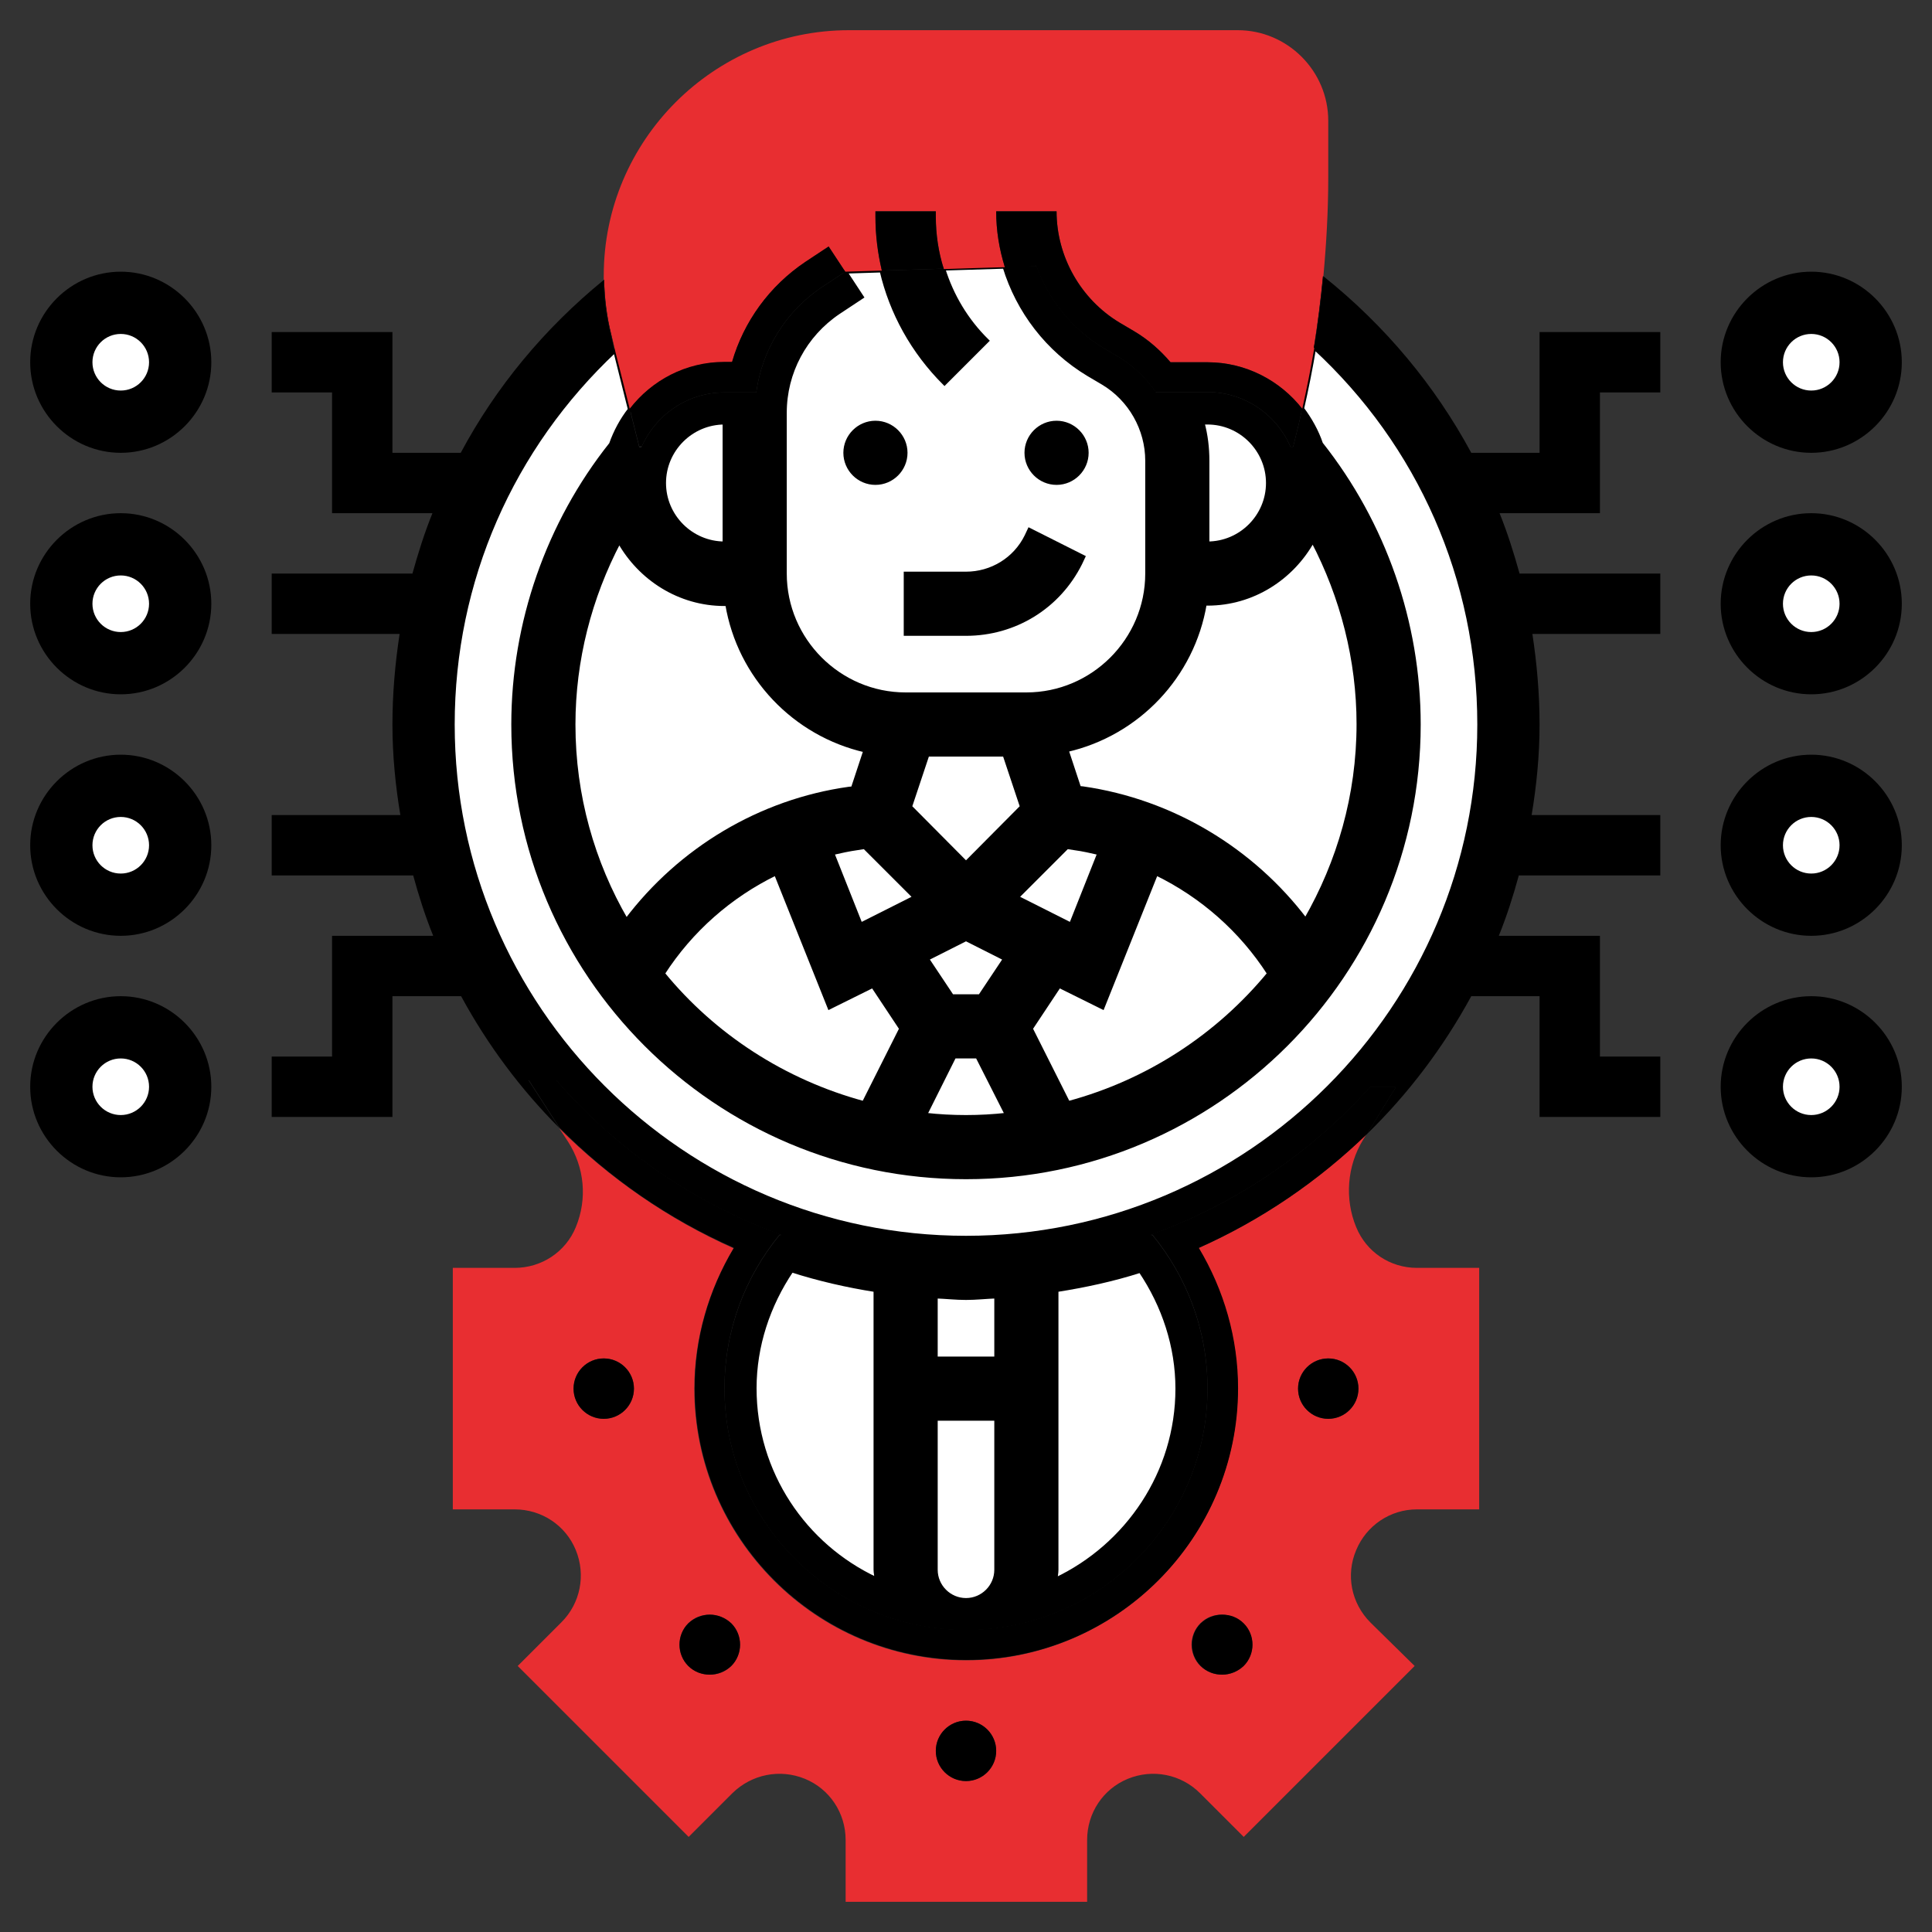 <?xml version="1.0" encoding="utf-8"?>
<!-- Generator: Adobe Illustrator 24.0.0, SVG Export Plug-In . SVG Version: 6.00 Build 0)  -->
<svg version="1.1" id="Layer_1" xmlns:svgjs="http://svgjs.com/svgjs"
	 xmlns="http://www.w3.org/2000/svg" xmlns:xlink="http://www.w3.org/1999/xlink" x="0px" y="0px" viewBox="0 0 512 512"
	 style="enable-background:new 0 0 512 512;" xml:space="preserve">
<rect x="0" y="0" width="512" height="512" fill="#333333" stroke="none"/>
<style type="text/css">
	.st0{fill:#FFFFFF;stroke:#000000;stroke-miterlimit:10;}
	.st1{fill:#E82E31;}
</style>
<path class="st0" d="M192,144v-32c-8.8,0-16,7.2-16,16C176,136.8,183.2,144,192,144z"/>
<path class="st0" d="M227.2,224.8c-2.2,0.3-4.4,0.8-6.6,1.3l7.5,18.9l14.3-7.2l-13.3-13.3L227.2,224.8z"/>
<polygon class="st0" points="270.8,213.8 266.2,200 245.8,200 241.2,213.8 256,228.7 "/>
<path class="st0" d="M283.8,245l7.5-18.9c-2.2-0.5-4.3-1-6.6-1.3l-1.9-0.3l-13.3,13.3L283.8,245z"/>
<path class="st0" d="M350.1,117.6c16.7,21.1,25.9,47.4,25.9,74.4c0,66.2-53.8,120-120,120s-120-53.8-120-120
	c0-26.9,9.2-53.3,25.9-74.3c1.2-3.4,2.9-6.5,5-9.2L163,92.9c-27.4,25.7-43,61-43,99.1c0,75,61,136,136,136s136-61,136-136
	c0-38.5-15.8-74.2-43.7-99.9c-0.9,5.4-2,10.9-3.2,16.2C347.2,111.1,349,114.3,350.1,117.6z"/>
<path class="st0" d="M222.2,82.8c-8.9,6-14.2,15.9-14.2,26.6V152c0,17.6,14.4,32,32,32h32c17.6,0,32-14.4,32-32v-29.9
	c0-8.4-4.5-16.3-11.7-20.6l-3.9-2.3c-10.8-6.5-18.6-16.7-22.2-28.5l-16.2,0.5c2.2,7.1,6.1,13.7,11.6,19.1l-11.3,11.3
	c-8.4-8.4-14.1-18.7-16.7-29.9L224,72l0,0l4.4,6.7L222.2,82.8z M280,112c4.4,0,8,3.6,8,8s-3.6,8-8,8s-8-3.6-8-8S275.6,112,280,112z
	 M256,152c6.8,0,13-3.8,16-9.9l0.8-1.7l14.3,7.2l-0.8,1.7c-5.8,11.6-17.4,18.7-30.3,18.7h-16v-16H256z M240,120c0,4.4-3.6,8-8,8
	s-8-3.6-8-8s3.6-8,8-8S240,115.6,240,120z"/>
<path class="st0" d="M252.9,280l-7.7,15.4c3.5,0.4,7.1,0.6,10.8,0.6s7.2-0.2,10.8-0.6L259,280H252.9z"/>
<polygon class="st0" points="266.3,254.1 256,248.9 245.7,254.1 252.3,264 259.7,264 "/>
<path class="st0" d="M219.8,267l-14.2-35.5c-12.1,5.9-22.5,15-29.9,26.5v0c13.5,16.5,32.1,28.6,53.2,34.3l9.9-19.7l-7.5-11.3
	L219.8,267z"/>
<path class="st0" d="M306.4,231.5L292.2,267l-11.5-5.7l-7.5,11.3l9.9,19.7c21.2-5.7,39.7-17.9,53.2-34.3
	C328.9,246.5,318.5,237.4,306.4,231.5z"/>
<path class="st0" d="M320,144c8.8,0,16-7.2,16-16c0-8.8-7.2-16-16-16h-1.3c0.9,3.3,1.3,6.7,1.3,10.1V144z"/>
<path class="st0" d="M287,208.9c23.6,3.4,44.8,16.2,59,34.9c8.8-15.3,14-33,14-51.9c0-17-4.3-33.7-12.1-48.6
	C342.4,153.2,332,160,320,160h-0.7c-3.2,19.2-17.8,34.5-36.6,38.8l3.3,10L287,208.9z"/>
<path class="st0" d="M166,243.9c14.2-18.8,35.4-31.6,59-34.9l1-0.1l3.3-10c-18.8-4.3-33.4-19.6-36.6-38.8H192
	c-12,0-22.4-6.8-27.9-16.6C156.3,158.3,152,175,152,192C152,210.9,157.1,228.6,166,243.9z"/>
<circle class="st0" cx="32" cy="96" r="8"/>
<circle class="st0" cx="480" cy="224" r="8"/>
<path class="st0" d="M248,416c0,4.4,3.6,8,8,8c4.4,0,8-3.6,8-8v-40h-16V416z"/>
<path class="st0" d="M248,343.6V360h16v-16.4c-2.7,0.1-5.3,0.4-8,0.4S250.7,343.7,248,343.6z"/>
<path class="st0" d="M280,341.9V416c0,0.9-0.2,1.8-0.3,2.6c19-9,32.3-28.3,32.3-50.6v0c0-11.2-3.6-22-9.8-31.2
	C295,339.1,287.6,340.7,280,341.9z"/>
<circle class="st0" cx="480" cy="288" r="8"/>
<circle class="st0" cx="32" cy="160" r="8"/>
<path class="st0" d="M232,341.9c-7.6-1.2-15-2.9-22.2-5.2c-6.2,9.2-9.8,20-9.8,31.2c0,22.4,13.2,41.7,32.3,50.6
	c-0.1-0.9-0.3-1.7-0.3-2.6V341.9z"/>
<circle class="st0" cx="480" cy="96" r="8"/>
<circle class="st0" cx="32" cy="288" r="8"/>
<circle class="st0" cx="480" cy="160" r="8"/>
<circle class="st0" cx="32" cy="224" r="8"/>
<path class="st1" d="M328,368c0,39.7-32.3,72-72,72c-39.7,0-72-32.3-72-72c0-13.2,3.7-26,10.4-37.2c-17.3-7.7-33-18.6-46.2-31.8
	l2.3,3.5c4.4,6.8,5.2,15.2,2.1,22.7c-2.7,6.6-9.1,10.8-16.2,10.8H120v64h16.4c7.1,0,13.5,4.2,16.2,10.8c2.7,6.6,1.2,14.1-3.8,19.1
	l-11.6,11.6l45.3,45.3l11.6-11.6c5.1-5,12.6-6.5,19.2-3.8c6.6,2.7,10.8,9.1,10.8,16.2V504h64v-16.4c0-7.1,4.2-13.5,10.8-16.2
	c6.6-2.7,14.1-1.2,19.1,3.8l11.6,11.6l45.3-45.3L363.2,430c-5.1-5.1-6.6-12.6-3.8-19.2c2.7-6.5,9-10.8,16.1-10.8H392v-64l-16.5,0
	c-7.1,0-13.4-4.2-16.1-10.8c-3.1-7.5-2.4-16.2,1.8-23.1l0.9-1.5c-12.9,12.5-27.9,22.8-44.6,30.2C324.3,342,328,354.8,328,368z
	 M160,376c-4.4,0-8-3.6-8-8s3.6-8,8-8s8,3.6,8,8S164.4,376,160,376z M193.8,441.5c-1.6,1.6-3.6,2.3-5.7,2.3c-2,0-4.1-0.8-5.7-2.3
	c-3.1-3.1-3.1-8.2,0-11.3c1.6-1.6,3.6-2.3,5.7-2.3c2,0,4.1,0.8,5.7,2.3C196.9,433.3,196.9,438.4,193.8,441.5z M256,472
	c-4.4,0-8-3.6-8-8s3.6-8,8-8s8,3.6,8,8S260.4,472,256,472z M352,360c4.4,0,8,3.6,8,8s-3.6,8-8,8s-8-3.6-8-8S347.6,360,352,360z
	 M329.5,441.5c-1.6,1.6-3.6,2.3-5.7,2.3c-2,0-4.1-0.8-5.7-2.3c-3.1-3.1-3.1-8.2,0-11.3c1.6-1.6,3.6-2.3,5.7-2.3c2,0,4.1,0.8,5.7,2.3
	C332.7,433.3,332.7,438.4,329.5,441.5z"/>
<path class="st1" d="M162,88.7l1,4.2c0,0,0,0,0,0l3.9,15.5c5.8-7.5,14.9-12.4,25.1-12.4h2c3.1-10.7,9.9-20.2,19.4-26.5l6.2-4.1
	L224,72l0,0l9.7-0.3c-1.1-4.6-1.7-9.5-1.7-14.3V56h16v1.4c0,4.8,0.7,9.4,2.1,13.9l16.2-0.5C264.8,66,264,61.1,264,56h16
	c0,12,6.4,23.3,16.7,29.5l3.9,2.3c3.7,2.2,6.8,5,9.6,8.2h9.8c10.2,0,19.3,4.9,25.1,12.4c1.2-5.4,2.3-10.8,3.2-16.2
	c0,0-0.1-0.1-0.1-0.1c1-6.3,1.8-12.6,2.4-18.9c0,0,0.1,0.1,0.1,0.1c0.8-8.7,1.3-17.4,1.3-26.2V32c0-13.2-10.8-24-24-24H225
	c-35.8,0-65,29.2-65,65c0,0.4,0,0.8,0,1.2c0,0,0,0,0.1-0.1C160.2,79.1,160.8,84,162,88.7z"/>
<path d="M136,192c0,66.2,53.8,120,120,120s120-53.8,120-120c0-26.9-9.2-53.3-25.9-74.4c-1.2-3.4-2.9-6.5-5-9.3
	c-0.3,1.3-0.6,2.7-0.9,4l-1.5,6.1H342c-3.7-8.5-12.1-14.5-22-14.5h-13.6l0,0.1c-2.6-3.8-5.9-7-9.9-9.4l-3.9-2.3
	c-8.5-5.1-14.8-13-18-22.1l0,0.3l-8.3,0.2c3.6,11.7,11.5,22,22.2,28.5l3.9,2.3c7.2,4.3,11.7,12.2,11.7,20.6V152
	c0,17.6-14.4,32-32,32h-32c-17.6,0-32-14.4-32-32v-42.6c0-10.7,5.3-20.7,14.2-26.6l6.2-4.1L224,72l-6.2,4.1
	c-9.6,6.4-15.9,16.7-17.4,28V104H192c-9.9,0-18.3,6-22,14.5h-0.6l-2.5-10c-2.1,2.8-3.8,5.9-5,9.2C145.2,138.7,136,165.1,136,192z
	 M228.9,292.3c-21.2-5.7-39.7-17.9-53.2-34.3v0c7.4-11.5,17.8-20.6,29.9-26.5l14.2,35.5l11.5-5.7l7.5,11.3L228.9,292.3z M256,296
	c-3.6,0-7.2-0.2-10.8-0.6l7.7-15.4h6.1l7.7,15.4C263.2,295.8,259.6,296,256,296z M245.7,254.1l10.3-5.2l10.3,5.2l-6.6,9.9h-7.4
	L245.7,254.1z M283.1,292.3l-9.9-19.7l7.5-11.3l11.5,5.7l14.2-35.5c12.1,5.9,22.5,15,29.9,26.5C322.8,274.4,304.2,286.6,283.1,292.3
	z M320,112c8.8,0,16,7.2,16,16c0,8.8-7.2,16-16,16v-21.9c0-3.4-0.5-6.8-1.3-10.1H320z M319.3,160h0.7c12,0,22.4-6.8,27.9-16.6
	C355.7,158.3,360,175,360,192c0,18.9-5.1,36.6-14,51.9c-14.2-18.8-35.4-31.6-59-34.9l-1-0.1l-3.3-10
	C301.5,194.5,316,179.2,319.3,160z M282.8,224.5l1.9,0.3c2.2,0.3,4.4,0.8,6.6,1.3l-7.5,18.9l-14.3-7.2L282.8,224.5z M245.8,200h20.5
	l4.6,13.8L256,228.7l-14.8-14.8L245.8,200z M242.5,237.8l-14.3,7.2l-7.5-18.9c2.2-0.5,4.3-1,6.6-1.3l2-0.3L242.5,237.8z M192,112v32
	c-8.8,0-16-7.2-16-16C176,119.2,183.2,112,192,112z M192,160h0.7c3.2,19.2,17.8,34.5,36.6,38.8l-3.3,10l-1,0.1
	c-23.6,3.4-44.8,16.2-59,34.9c-8.8-15.3-14-33-14-51.9c0-17,4.3-33.7,12.1-48.6C169.6,153.2,180,160,192,160z"/>
<path d="M274.5,70.2c3.2,9.1,9.5,17,18,22.1l3.9,2.3c4,2.4,7.4,5.7,9.9,9.4l0-0.1H320c9.9,0,18.3,6,22,14.5h0.7l1.5-6.1
	c0.3-1.3,0.6-2.7,0.9-4C339.3,100.9,330.2,96,320,96h-9.8c-2.7-3.2-5.9-6-9.6-8.2l-3.9-2.3C286.4,79.3,280,68,280,56h-16
	c0,5.1,0.8,10,2.3,14.8l8.3-0.2L274.5,70.2z"/>
<path d="M170,118.5c3.7-8.5,12.1-14.5,22-14.5h8.4v0.1c1.5-11.3,7.8-21.6,17.4-28L224,72l-4.4-6.7l-6.2,4.1
	c-9.5,6.4-16.3,15.8-19.4,26.5h-2c-10.3,0-19.3,4.9-25.1,12.4l2.5,10H170z"/>
<path d="M240,168h16c12.9,0,24.5-7.2,30.3-18.7l0.8-1.7l-14.3-7.2l-0.8,1.7c-3,6.1-9.2,9.9-16,9.9h-16V168z"/>
<circle cx="232" cy="120" r="8"/>
<circle cx="280" cy="120" r="8"/>
<path d="M261.7,90.3c-5.4-5.4-9.4-12-11.6-19.1l-16.4,0.5c2.6,11.2,8.3,21.6,16.7,29.9L261.7,90.3z"/>
<path d="M248,57.4V56h-16v1.4c0,4.9,0.6,9.7,1.7,14.3l16.4-0.5C248.7,66.8,248,62.1,248,57.4z"/>
<circle cx="160" cy="368" r="8"/>
<path d="M188.1,427.9c-2,0-4.1,0.8-5.7,2.3c-3.1,3.1-3.1,8.2,0,11.3c1.6,1.6,3.6,2.3,5.7,2.3c2,0,4.1-0.8,5.7-2.3
	c3.1-3.1,3.1-8.2,0-11.3C192.2,428.7,190.2,427.9,188.1,427.9z"/>
<circle cx="256" cy="464" r="8"/>
<path d="M318.2,430.2c-3.1,3.1-3.1,8.2,0,11.3c1.6,1.6,3.6,2.3,5.7,2.3c2,0,4.1-0.8,5.7-2.3c3.1-3.1,3.1-8.2,0-11.3
	c-1.6-1.6-3.6-2.3-5.7-2.3C321.8,427.9,319.8,428.7,318.2,430.2z"/>
<circle cx="352" cy="368" r="8"/>
<path d="M480,200c-13.2,0-24,10.8-24,24s10.8,24,24,24s24-10.8,24-24S493.2,200,480,200z M480,232c-4.4,0-8-3.6-8-8s3.6-8,8-8
	c4.4,0,8,3.6,8,8S484.4,232,480,232z"/>
<path d="M480,264c-13.2,0-24,10.8-24,24s10.8,24,24,24s24-10.8,24-24S493.2,264,480,264z M480,296c-4.4,0-8-3.6-8-8c0-4.4,3.6-8,8-8
	c4.4,0,8,3.6,8,8C488,292.4,484.4,296,480,296z"/>
<path d="M480,136c-13.2,0-24,10.8-24,24s10.8,24,24,24s24-10.8,24-24S493.2,136,480,136z M480,168c-4.4,0-8-3.6-8-8s3.6-8,8-8
	c4.4,0,8,3.6,8,8S484.4,168,480,168z"/>
<path d="M480,72c-13.2,0-24,10.8-24,24s10.8,24,24,24s24-10.8,24-24S493.2,72,480,72z M480,104c-4.4,0-8-3.6-8-8s3.6-8,8-8
	c4.4,0,8,3.6,8,8S484.4,104,480,104z"/>
<path d="M424,248h-26.8c2.1-5.2,3.8-10.5,5.3-16H440v-16h-34.1c1.3-7.8,2.1-15.8,2.1-24c0-8.1-0.7-16.1-1.9-24H440v-16h-37.3
	c-1.5-5.4-3.2-10.8-5.3-16H424v-32h16V88h-32v32h-18.1c-9.6-17.8-22.8-33.7-39.2-46.8c-0.6,6.3-1.4,12.7-2.5,18.9
	c27.9,25.7,43.7,61.4,43.7,99.9c0,75-61,136-136,136s-136-61-136-136c0-38,15.6-73.4,43-99.1l-1-4.2c-1.2-4.7-1.8-9.6-1.9-14.5
	c-15.8,12.9-28.6,28.4-37.9,45.8H104V88H72v16h16v32h26.6c-2.1,5.2-3.8,10.6-5.3,16H72v16h33.9c-1.2,7.9-1.9,15.9-1.9,24
	c0,8.2,0.8,16.2,2.1,24H72v16h37.5c1.5,5.5,3.2,10.8,5.3,16H88v32H72v16h32v-32h18.2c7,12.9,15.8,24.7,26.1,35l-8.2-12.7l7.4,0.1
	c15.9,18.3,36.4,32.5,59.6,40.9h-0.5c-9.1,11.1-14.6,25.2-14.6,40.7c0,35.3,28.7,64,64,64s64-28.7,64-64c0-15.5-5.5-29.6-14.6-40.7
	h-0.5c22.5-8.2,42.5-21.7,58.2-39.2l6.8,0l-7.7,12.5c11-10.7,20.3-23,27.7-36.6H408v32h32v-16h-16V248z M200,368
	c0-11.2,3.6-22,9.8-31.2c7.2,2.3,14.6,3.9,22.2,5.2V416c0,0.9,0.2,1.8,0.3,2.6C213.2,409.7,200,390.4,200,368z M264,416
	c0,4.4-3.6,8-8,8c-4.4,0-8-3.6-8-8v-40h16V416z M264,360h-16v-16.4c2.7,0.1,5.3,0.4,8,0.4s5.3-0.3,8-0.4V360z M312,368L312,368
	c0,22.4-13.2,41.7-32.3,50.6c0.1-0.9,0.3-1.7,0.3-2.6v-74.1c7.6-1.2,15-2.9,22.2-5.2C308.4,346,312,356.8,312,368z"/>
<path d="M363.1,288c-15.7,17.5-35.7,31.1-58.2,39.2h0.5c9.1,11.1,14.6,25.2,14.6,40.7c0,35.3-28.7,64-64,64s-64-28.7-64-64
	c0-15.5,5.5-29.6,14.6-40.7h0.5c-23.2-8.4-43.7-22.6-59.6-40.9l-7.4-0.1l8.2,12.7c13.2,13.3,28.8,24.1,46.2,31.8
	c-6.7,11.2-10.4,24-10.4,37.2c0,39.7,32.3,72,72,72c39.7,0,72-32.3,72-72c0-13.2-3.7-26-10.4-37.2c16.6-7.4,31.7-17.7,44.6-30.2
	l7.7-12.5L363.1,288z"/>
<path d="M348.2,92.1C348.2,92.1,348.3,92.1,348.2,92.1c1.1-6.2,1.9-12.5,2.5-18.8c0,0-0.1-0.1-0.1-0.1
	C350,79.5,349.2,85.8,348.2,92.1z"/>
<path d="M163,92.9C163,92.9,163,92.9,163,92.9l-1-4.2c-1.2-4.8-1.8-9.7-1.9-14.6c0,0,0,0-0.1,0.1c0.1,4.9,0.7,9.8,1.9,14.5L163,92.9
	z"/>
<path d="M32,200c-13.2,0-24,10.8-24,24s10.8,24,24,24s24-10.8,24-24S45.2,200,32,200z M32,232c-4.4,0-8-3.6-8-8s3.6-8,8-8s8,3.6,8,8
	S36.4,232,32,232z"/>
<path d="M32,264c-13.2,0-24,10.8-24,24s10.8,24,24,24s24-10.8,24-24S45.2,264,32,264z M32,296c-4.4,0-8-3.6-8-8c0-4.4,3.6-8,8-8
	s8,3.6,8,8C40,292.4,36.4,296,32,296z"/>
<path d="M32,136c-13.2,0-24,10.8-24,24s10.8,24,24,24s24-10.8,24-24S45.2,136,32,136z M32,168c-4.4,0-8-3.6-8-8s3.6-8,8-8s8,3.6,8,8
	S36.4,168,32,168z"/>
<path d="M32,72C18.8,72,8,82.8,8,96s10.8,24,24,24s24-10.8,24-24S45.2,72,32,72z M32,104c-4.4,0-8-3.6-8-8s3.6-8,8-8s8,3.6,8,8
	S36.4,104,32,104z"/>
</svg>
